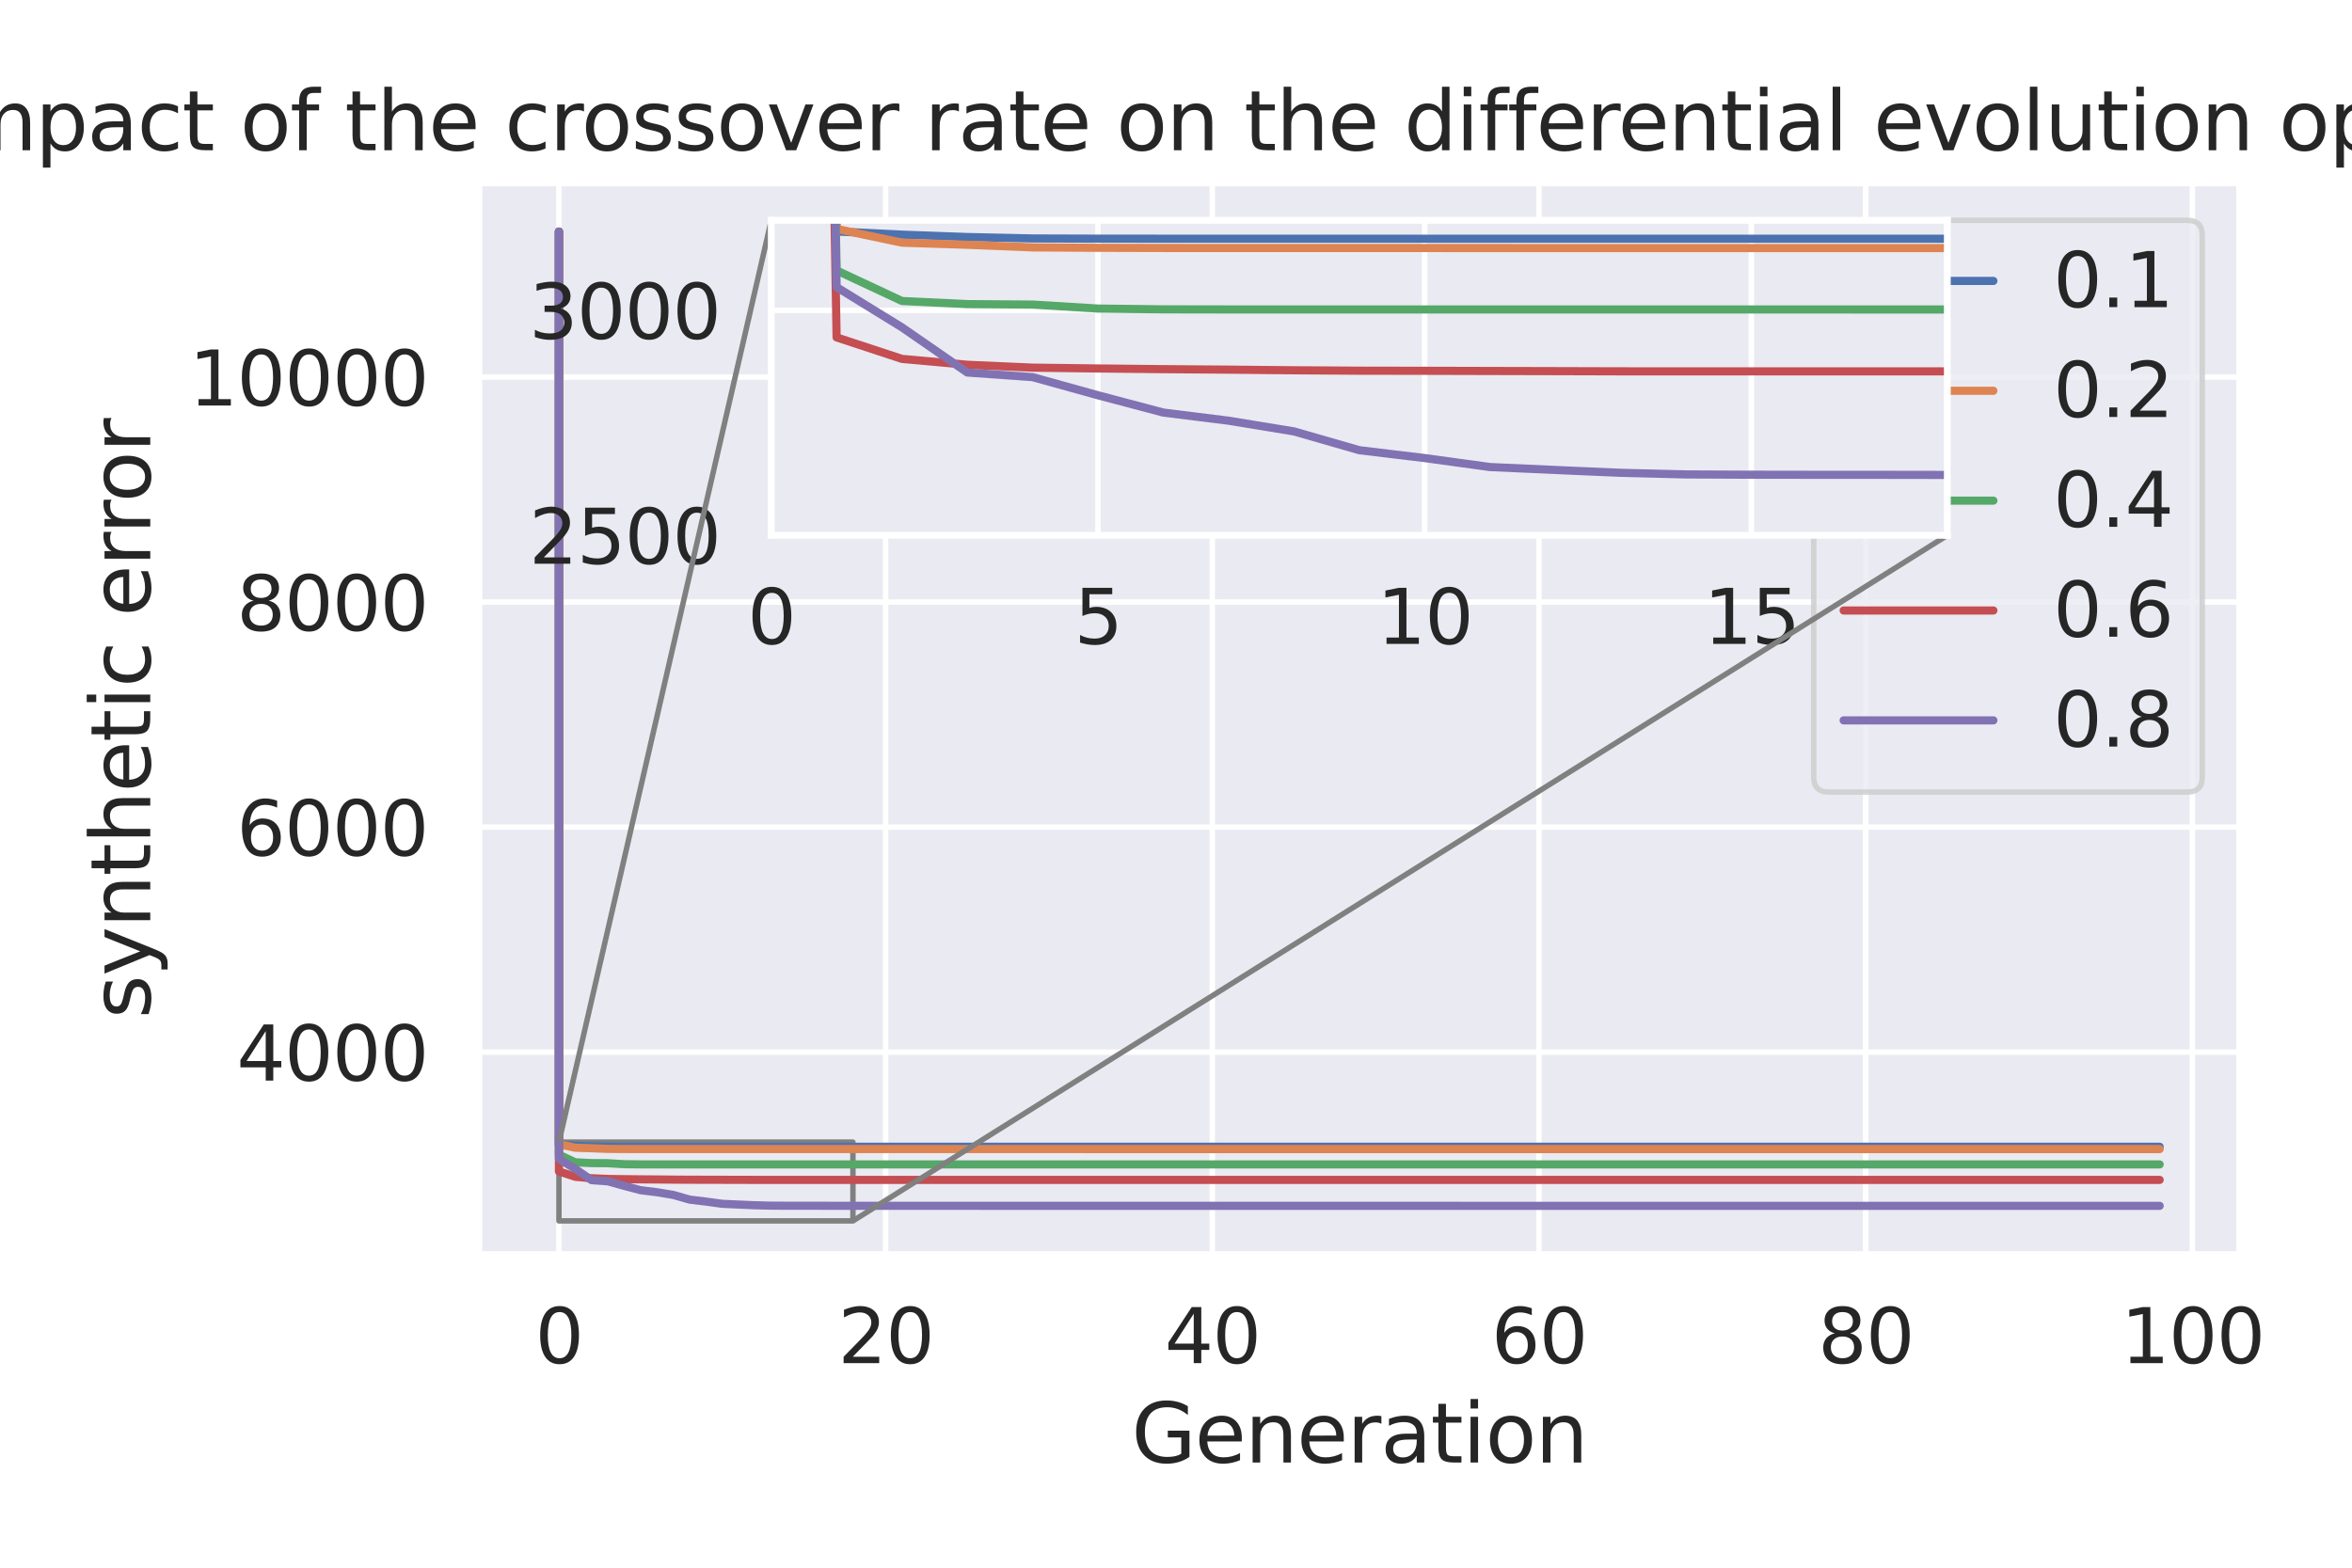 <?xml version="1.0" encoding="utf-8" standalone="no"?>
<!DOCTYPE svg PUBLIC "-//W3C//DTD SVG 1.1//EN"
  "http://www.w3.org/Graphics/SVG/1.1/DTD/svg11.dtd">
<svg xmlns:xlink="http://www.w3.org/1999/xlink" width="432pt" height="288pt" viewBox="0 0 432 288" xmlns="http://www.w3.org/2000/svg" version="1.1">
 <defs>
  <style type="text/css">*{stroke-linejoin: round; stroke-linecap: butt}</style>
 </defs>
 <g id="figure_1">
  <g id="patch_1">
   <path d="M 0 288 
L 432 288 
L 432 0 
L 0 0 
z
" style="fill: #ffffff"/>
  </g>
  <g id="axes_1">
   <g id="patch_2">
    <path d="M 87.959 230.475 
L 411.373 230.475 
L 411.373 33.598 
L 87.959 33.598 
z
" style="fill: #eaeaf2"/>
   </g>
   <g id="matplotlib.axis_1">
    <g id="xtick_1">
     <g id="line2d_1">
      <path d="M 102.66 230.475 
L 102.66 33.598 
" clip-path="url(#pb7a8230340)" style="fill: none; stroke: #ffffff; stroke-linecap: round"/>
     </g>
     <g id="text_1">
      <!-- 0 -->
      <g style="fill: #262626" transform="translate(98.286 250.423) scale(0.138 -0.138)">
       <defs>
        <path id="DejaVuSans-30" d="M 2034 4250 
Q 1547 4250 1301 3770 
Q 1056 3291 1056 2328 
Q 1056 1369 1301 889 
Q 1547 409 2034 409 
Q 2525 409 2770 889 
Q 3016 1369 3016 2328 
Q 3016 3291 2770 3770 
Q 2525 4250 2034 4250 
z
M 2034 4750 
Q 2819 4750 3233 4129 
Q 3647 3509 3647 2328 
Q 3647 1150 3233 529 
Q 2819 -91 2034 -91 
Q 1250 -91 836 529 
Q 422 1150 422 2328 
Q 422 3509 836 4129 
Q 1250 4750 2034 4750 
z
" transform="scale(0.016)"/>
       </defs>
       <use xlink:href="#DejaVuSans-30"/>
      </g>
     </g>
    </g>
    <g id="xtick_2">
     <g id="line2d_2">
      <path d="M 162.662 230.475 
L 162.662 33.598 
" clip-path="url(#pb7a8230340)" style="fill: none; stroke: #ffffff; stroke-linecap: round"/>
     </g>
     <g id="text_2">
      <!-- 20 -->
      <g style="fill: #262626" transform="translate(153.914 250.423) scale(0.138 -0.138)">
       <defs>
        <path id="DejaVuSans-32" d="M 1228 531 
L 3431 531 
L 3431 0 
L 469 0 
L 469 531 
Q 828 903 1448 1529 
Q 2069 2156 2228 2338 
Q 2531 2678 2651 2914 
Q 2772 3150 2772 3378 
Q 2772 3750 2511 3984 
Q 2250 4219 1831 4219 
Q 1534 4219 1204 4116 
Q 875 4013 500 3803 
L 500 4441 
Q 881 4594 1212 4672 
Q 1544 4750 1819 4750 
Q 2544 4750 2975 4387 
Q 3406 4025 3406 3419 
Q 3406 3131 3298 2873 
Q 3191 2616 2906 2266 
Q 2828 2175 2409 1742 
Q 1991 1309 1228 531 
z
" transform="scale(0.016)"/>
       </defs>
       <use xlink:href="#DejaVuSans-32"/>
       <use xlink:href="#DejaVuSans-30" x="63.623"/>
      </g>
     </g>
    </g>
    <g id="xtick_3">
     <g id="line2d_3">
      <path d="M 222.665 230.475 
L 222.665 33.598 
" clip-path="url(#pb7a8230340)" style="fill: none; stroke: #ffffff; stroke-linecap: round"/>
     </g>
     <g id="text_3">
      <!-- 40 -->
      <g style="fill: #262626" transform="translate(213.917 250.423) scale(0.138 -0.138)">
       <defs>
        <path id="DejaVuSans-34" d="M 2419 4116 
L 825 1625 
L 2419 1625 
L 2419 4116 
z
M 2253 4666 
L 3047 4666 
L 3047 1625 
L 3713 1625 
L 3713 1100 
L 3047 1100 
L 3047 0 
L 2419 0 
L 2419 1100 
L 313 1100 
L 313 1709 
L 2253 4666 
z
" transform="scale(0.016)"/>
       </defs>
       <use xlink:href="#DejaVuSans-34"/>
       <use xlink:href="#DejaVuSans-30" x="63.623"/>
      </g>
     </g>
    </g>
    <g id="xtick_4">
     <g id="line2d_4">
      <path d="M 282.667 230.475 
L 282.667 33.598 
" clip-path="url(#pb7a8230340)" style="fill: none; stroke: #ffffff; stroke-linecap: round"/>
     </g>
     <g id="text_4">
      <!-- 60 -->
      <g style="fill: #262626" transform="translate(273.919 250.423) scale(0.138 -0.138)">
       <defs>
        <path id="DejaVuSans-36" d="M 2113 2584 
Q 1688 2584 1439 2293 
Q 1191 2003 1191 1497 
Q 1191 994 1439 701 
Q 1688 409 2113 409 
Q 2538 409 2786 701 
Q 3034 994 3034 1497 
Q 3034 2003 2786 2293 
Q 2538 2584 2113 2584 
z
M 3366 4563 
L 3366 3988 
Q 3128 4100 2886 4159 
Q 2644 4219 2406 4219 
Q 1781 4219 1451 3797 
Q 1122 3375 1075 2522 
Q 1259 2794 1537 2939 
Q 1816 3084 2150 3084 
Q 2853 3084 3261 2657 
Q 3669 2231 3669 1497 
Q 3669 778 3244 343 
Q 2819 -91 2113 -91 
Q 1303 -91 875 529 
Q 447 1150 447 2328 
Q 447 3434 972 4092 
Q 1497 4750 2381 4750 
Q 2619 4750 2861 4703 
Q 3103 4656 3366 4563 
z
" transform="scale(0.016)"/>
       </defs>
       <use xlink:href="#DejaVuSans-36"/>
       <use xlink:href="#DejaVuSans-30" x="63.623"/>
      </g>
     </g>
    </g>
    <g id="xtick_5">
     <g id="line2d_5">
      <path d="M 342.67 230.475 
L 342.67 33.598 
" clip-path="url(#pb7a8230340)" style="fill: none; stroke: #ffffff; stroke-linecap: round"/>
     </g>
     <g id="text_5">
      <!-- 80 -->
      <g style="fill: #262626" transform="translate(333.922 250.423) scale(0.138 -0.138)">
       <defs>
        <path id="DejaVuSans-38" d="M 2034 2216 
Q 1584 2216 1326 1975 
Q 1069 1734 1069 1313 
Q 1069 891 1326 650 
Q 1584 409 2034 409 
Q 2484 409 2743 651 
Q 3003 894 3003 1313 
Q 3003 1734 2745 1975 
Q 2488 2216 2034 2216 
z
M 1403 2484 
Q 997 2584 770 2862 
Q 544 3141 544 3541 
Q 544 4100 942 4425 
Q 1341 4750 2034 4750 
Q 2731 4750 3128 4425 
Q 3525 4100 3525 3541 
Q 3525 3141 3298 2862 
Q 3072 2584 2669 2484 
Q 3125 2378 3379 2068 
Q 3634 1759 3634 1313 
Q 3634 634 3220 271 
Q 2806 -91 2034 -91 
Q 1263 -91 848 271 
Q 434 634 434 1313 
Q 434 1759 690 2068 
Q 947 2378 1403 2484 
z
M 1172 3481 
Q 1172 3119 1398 2916 
Q 1625 2713 2034 2713 
Q 2441 2713 2670 2916 
Q 2900 3119 2900 3481 
Q 2900 3844 2670 4047 
Q 2441 4250 2034 4250 
Q 1625 4250 1398 4047 
Q 1172 3844 1172 3481 
z
" transform="scale(0.016)"/>
       </defs>
       <use xlink:href="#DejaVuSans-38"/>
       <use xlink:href="#DejaVuSans-30" x="63.623"/>
      </g>
     </g>
    </g>
    <g id="xtick_6">
     <g id="line2d_6">
      <path d="M 402.672 230.475 
L 402.672 33.598 
" clip-path="url(#pb7a8230340)" style="fill: none; stroke: #ffffff; stroke-linecap: round"/>
     </g>
     <g id="text_6">
      <!-- 100 -->
      <g style="fill: #262626" transform="translate(389.55 250.423) scale(0.138 -0.138)">
       <defs>
        <path id="DejaVuSans-31" d="M 794 531 
L 1825 531 
L 1825 4091 
L 703 3866 
L 703 4441 
L 1819 4666 
L 2450 4666 
L 2450 531 
L 3481 531 
L 3481 0 
L 794 0 
L 794 531 
z
" transform="scale(0.016)"/>
       </defs>
       <use xlink:href="#DejaVuSans-31"/>
       <use xlink:href="#DejaVuSans-30" x="63.623"/>
       <use xlink:href="#DejaVuSans-30" x="127.246"/>
      </g>
     </g>
    </g>
    <g id="text_7">
     <!-- Generation -->
     <g style="fill: #262626" transform="translate(207.827 268.68) scale(0.15 -0.15)">
      <defs>
       <path id="DejaVuSans-47" d="M 3809 666 
L 3809 1919 
L 2778 1919 
L 2778 2438 
L 4434 2438 
L 4434 434 
Q 4069 175 3628 42 
Q 3188 -91 2688 -91 
Q 1594 -91 976 548 
Q 359 1188 359 2328 
Q 359 3472 976 4111 
Q 1594 4750 2688 4750 
Q 3144 4750 3555 4637 
Q 3966 4525 4313 4306 
L 4313 3634 
Q 3963 3931 3569 4081 
Q 3175 4231 2741 4231 
Q 1884 4231 1454 3753 
Q 1025 3275 1025 2328 
Q 1025 1384 1454 906 
Q 1884 428 2741 428 
Q 3075 428 3337 486 
Q 3600 544 3809 666 
z
" transform="scale(0.016)"/>
       <path id="DejaVuSans-65" d="M 3597 1894 
L 3597 1613 
L 953 1613 
Q 991 1019 1311 708 
Q 1631 397 2203 397 
Q 2534 397 2845 478 
Q 3156 559 3463 722 
L 3463 178 
Q 3153 47 2828 -22 
Q 2503 -91 2169 -91 
Q 1331 -91 842 396 
Q 353 884 353 1716 
Q 353 2575 817 3079 
Q 1281 3584 2069 3584 
Q 2775 3584 3186 3129 
Q 3597 2675 3597 1894 
z
M 3022 2063 
Q 3016 2534 2758 2815 
Q 2500 3097 2075 3097 
Q 1594 3097 1305 2825 
Q 1016 2553 972 2059 
L 3022 2063 
z
" transform="scale(0.016)"/>
       <path id="DejaVuSans-6e" d="M 3513 2113 
L 3513 0 
L 2938 0 
L 2938 2094 
Q 2938 2591 2744 2837 
Q 2550 3084 2163 3084 
Q 1697 3084 1428 2787 
Q 1159 2491 1159 1978 
L 1159 0 
L 581 0 
L 581 3500 
L 1159 3500 
L 1159 2956 
Q 1366 3272 1645 3428 
Q 1925 3584 2291 3584 
Q 2894 3584 3203 3211 
Q 3513 2838 3513 2113 
z
" transform="scale(0.016)"/>
       <path id="DejaVuSans-72" d="M 2631 2963 
Q 2534 3019 2420 3045 
Q 2306 3072 2169 3072 
Q 1681 3072 1420 2755 
Q 1159 2438 1159 1844 
L 1159 0 
L 581 0 
L 581 3500 
L 1159 3500 
L 1159 2956 
Q 1341 3275 1631 3429 
Q 1922 3584 2338 3584 
Q 2397 3584 2469 3576 
Q 2541 3569 2628 3553 
L 2631 2963 
z
" transform="scale(0.016)"/>
       <path id="DejaVuSans-61" d="M 2194 1759 
Q 1497 1759 1228 1600 
Q 959 1441 959 1056 
Q 959 750 1161 570 
Q 1363 391 1709 391 
Q 2188 391 2477 730 
Q 2766 1069 2766 1631 
L 2766 1759 
L 2194 1759 
z
M 3341 1997 
L 3341 0 
L 2766 0 
L 2766 531 
Q 2569 213 2275 61 
Q 1981 -91 1556 -91 
Q 1019 -91 701 211 
Q 384 513 384 1019 
Q 384 1609 779 1909 
Q 1175 2209 1959 2209 
L 2766 2209 
L 2766 2266 
Q 2766 2663 2505 2880 
Q 2244 3097 1772 3097 
Q 1472 3097 1187 3025 
Q 903 2953 641 2809 
L 641 3341 
Q 956 3463 1253 3523 
Q 1550 3584 1831 3584 
Q 2591 3584 2966 3190 
Q 3341 2797 3341 1997 
z
" transform="scale(0.016)"/>
       <path id="DejaVuSans-74" d="M 1172 4494 
L 1172 3500 
L 2356 3500 
L 2356 3053 
L 1172 3053 
L 1172 1153 
Q 1172 725 1289 603 
Q 1406 481 1766 481 
L 2356 481 
L 2356 0 
L 1766 0 
Q 1100 0 847 248 
Q 594 497 594 1153 
L 594 3053 
L 172 3053 
L 172 3500 
L 594 3500 
L 594 4494 
L 1172 4494 
z
" transform="scale(0.016)"/>
       <path id="DejaVuSans-69" d="M 603 3500 
L 1178 3500 
L 1178 0 
L 603 0 
L 603 3500 
z
M 603 4863 
L 1178 4863 
L 1178 4134 
L 603 4134 
L 603 4863 
z
" transform="scale(0.016)"/>
       <path id="DejaVuSans-6f" d="M 1959 3097 
Q 1497 3097 1228 2736 
Q 959 2375 959 1747 
Q 959 1119 1226 758 
Q 1494 397 1959 397 
Q 2419 397 2687 759 
Q 2956 1122 2956 1747 
Q 2956 2369 2687 2733 
Q 2419 3097 1959 3097 
z
M 1959 3584 
Q 2709 3584 3137 3096 
Q 3566 2609 3566 1747 
Q 3566 888 3137 398 
Q 2709 -91 1959 -91 
Q 1206 -91 779 398 
Q 353 888 353 1747 
Q 353 2609 779 3096 
Q 1206 3584 1959 3584 
z
" transform="scale(0.016)"/>
      </defs>
      <use xlink:href="#DejaVuSans-47"/>
      <use xlink:href="#DejaVuSans-65" x="77.49"/>
      <use xlink:href="#DejaVuSans-6e" x="139.014"/>
      <use xlink:href="#DejaVuSans-65" x="202.393"/>
      <use xlink:href="#DejaVuSans-72" x="263.916"/>
      <use xlink:href="#DejaVuSans-61" x="305.029"/>
      <use xlink:href="#DejaVuSans-74" x="366.309"/>
      <use xlink:href="#DejaVuSans-69" x="405.518"/>
      <use xlink:href="#DejaVuSans-6f" x="433.301"/>
      <use xlink:href="#DejaVuSans-6e" x="494.482"/>
     </g>
    </g>
   </g>
   <g id="matplotlib.axis_2">
    <g id="ytick_1">
     <g id="line2d_7">
      <path d="M 87.959 193.286 
L 411.373 193.286 
" clip-path="url(#pb7a8230340)" style="fill: none; stroke: #ffffff; stroke-linecap: round"/>
     </g>
     <g id="text_8">
      <!-- 4000 -->
      <g style="fill: #262626" transform="translate(43.466 198.51) scale(0.138 -0.138)">
       <use xlink:href="#DejaVuSans-34"/>
       <use xlink:href="#DejaVuSans-30" x="63.623"/>
       <use xlink:href="#DejaVuSans-30" x="127.246"/>
       <use xlink:href="#DejaVuSans-30" x="190.869"/>
      </g>
     </g>
    </g>
    <g id="ytick_2">
     <g id="line2d_8">
      <path d="M 87.959 151.949 
L 411.373 151.949 
" clip-path="url(#pb7a8230340)" style="fill: none; stroke: #ffffff; stroke-linecap: round"/>
     </g>
     <g id="text_9">
      <!-- 6000 -->
      <g style="fill: #262626" transform="translate(43.466 157.173) scale(0.138 -0.138)">
       <use xlink:href="#DejaVuSans-36"/>
       <use xlink:href="#DejaVuSans-30" x="63.623"/>
       <use xlink:href="#DejaVuSans-30" x="127.246"/>
       <use xlink:href="#DejaVuSans-30" x="190.869"/>
      </g>
     </g>
    </g>
    <g id="ytick_3">
     <g id="line2d_9">
      <path d="M 87.959 110.611 
L 411.373 110.611 
" clip-path="url(#pb7a8230340)" style="fill: none; stroke: #ffffff; stroke-linecap: round"/>
     </g>
     <g id="text_10">
      <!-- 8000 -->
      <g style="fill: #262626" transform="translate(43.466 115.835) scale(0.138 -0.138)">
       <use xlink:href="#DejaVuSans-38"/>
       <use xlink:href="#DejaVuSans-30" x="63.623"/>
       <use xlink:href="#DejaVuSans-30" x="127.246"/>
       <use xlink:href="#DejaVuSans-30" x="190.869"/>
      </g>
     </g>
    </g>
    <g id="ytick_4">
     <g id="line2d_10">
      <path d="M 87.959 69.274 
L 411.373 69.274 
" clip-path="url(#pb7a8230340)" style="fill: none; stroke: #ffffff; stroke-linecap: round"/>
     </g>
     <g id="text_11">
      <!-- 10000 -->
      <g style="fill: #262626" transform="translate(34.717 74.498) scale(0.138 -0.138)">
       <use xlink:href="#DejaVuSans-31"/>
       <use xlink:href="#DejaVuSans-30" x="63.623"/>
       <use xlink:href="#DejaVuSans-30" x="127.246"/>
       <use xlink:href="#DejaVuSans-30" x="190.869"/>
       <use xlink:href="#DejaVuSans-30" x="254.492"/>
      </g>
     </g>
    </g>
    <g id="text_12">
     <!-- synthetic error -->
     <g style="fill: #262626" transform="translate(27.598 187.129) rotate(-90) scale(0.15 -0.15)">
      <defs>
       <path id="DejaVuSans-73" d="M 2834 3397 
L 2834 2853 
Q 2591 2978 2328 3040 
Q 2066 3103 1784 3103 
Q 1356 3103 1142 2972 
Q 928 2841 928 2578 
Q 928 2378 1081 2264 
Q 1234 2150 1697 2047 
L 1894 2003 
Q 2506 1872 2764 1633 
Q 3022 1394 3022 966 
Q 3022 478 2636 193 
Q 2250 -91 1575 -91 
Q 1294 -91 989 -36 
Q 684 19 347 128 
L 347 722 
Q 666 556 975 473 
Q 1284 391 1588 391 
Q 1994 391 2212 530 
Q 2431 669 2431 922 
Q 2431 1156 2273 1281 
Q 2116 1406 1581 1522 
L 1381 1569 
Q 847 1681 609 1914 
Q 372 2147 372 2553 
Q 372 3047 722 3315 
Q 1072 3584 1716 3584 
Q 2034 3584 2315 3537 
Q 2597 3491 2834 3397 
z
" transform="scale(0.016)"/>
       <path id="DejaVuSans-79" d="M 2059 -325 
Q 1816 -950 1584 -1140 
Q 1353 -1331 966 -1331 
L 506 -1331 
L 506 -850 
L 844 -850 
Q 1081 -850 1212 -737 
Q 1344 -625 1503 -206 
L 1606 56 
L 191 3500 
L 800 3500 
L 1894 763 
L 2988 3500 
L 3597 3500 
L 2059 -325 
z
" transform="scale(0.016)"/>
       <path id="DejaVuSans-68" d="M 3513 2113 
L 3513 0 
L 2938 0 
L 2938 2094 
Q 2938 2591 2744 2837 
Q 2550 3084 2163 3084 
Q 1697 3084 1428 2787 
Q 1159 2491 1159 1978 
L 1159 0 
L 581 0 
L 581 4863 
L 1159 4863 
L 1159 2956 
Q 1366 3272 1645 3428 
Q 1925 3584 2291 3584 
Q 2894 3584 3203 3211 
Q 3513 2838 3513 2113 
z
" transform="scale(0.016)"/>
       <path id="DejaVuSans-63" d="M 3122 3366 
L 3122 2828 
Q 2878 2963 2633 3030 
Q 2388 3097 2138 3097 
Q 1578 3097 1268 2742 
Q 959 2388 959 1747 
Q 959 1106 1268 751 
Q 1578 397 2138 397 
Q 2388 397 2633 464 
Q 2878 531 3122 666 
L 3122 134 
Q 2881 22 2623 -34 
Q 2366 -91 2075 -91 
Q 1284 -91 818 406 
Q 353 903 353 1747 
Q 353 2603 823 3093 
Q 1294 3584 2113 3584 
Q 2378 3584 2631 3529 
Q 2884 3475 3122 3366 
z
" transform="scale(0.016)"/>
       <path id="DejaVuSans-20" transform="scale(0.016)"/>
      </defs>
      <use xlink:href="#DejaVuSans-73"/>
      <use xlink:href="#DejaVuSans-79" x="52.1"/>
      <use xlink:href="#DejaVuSans-6e" x="111.279"/>
      <use xlink:href="#DejaVuSans-74" x="174.658"/>
      <use xlink:href="#DejaVuSans-68" x="213.867"/>
      <use xlink:href="#DejaVuSans-65" x="277.246"/>
      <use xlink:href="#DejaVuSans-74" x="338.77"/>
      <use xlink:href="#DejaVuSans-69" x="377.979"/>
      <use xlink:href="#DejaVuSans-63" x="405.762"/>
      <use xlink:href="#DejaVuSans-20" x="460.742"/>
      <use xlink:href="#DejaVuSans-65" x="492.529"/>
      <use xlink:href="#DejaVuSans-72" x="554.053"/>
      <use xlink:href="#DejaVuSans-72" x="593.416"/>
      <use xlink:href="#DejaVuSans-6f" x="632.279"/>
      <use xlink:href="#DejaVuSans-72" x="693.461"/>
     </g>
    </g>
   </g>
   <g id="patch_3">
    <path d="M 102.66 224.29 
L 156.662 224.29 
L 156.662 209.822 
L 102.66 209.822 
L 102.66 224.29 
z
" clip-path="url(#pb7a8230340)" style="fill: none; stroke: #808080; stroke-linejoin: miter"/>
   </g>
   <g id="line2d_11">
    <path d="M 102.66 42.547 
L 102.66 210.335 
L 105.66 210.48 
L 108.66 210.589 
L 111.66 210.655 
L 114.66 210.665 
L 117.661 210.667 
L 120.661 210.667 
L 123.661 210.667 
L 126.661 210.667 
L 129.661 210.667 
L 132.661 210.667 
L 135.661 210.667 
L 138.661 210.667 
L 141.662 210.667 
L 144.662 210.667 
L 147.662 210.667 
L 150.662 210.667 
L 153.662 210.667 
L 156.662 210.667 
L 159.662 210.667 
L 162.662 210.667 
L 165.663 210.668 
L 168.663 210.668 
L 171.663 210.668 
L 174.663 210.668 
L 177.663 210.668 
L 180.663 210.668 
L 183.663 210.668 
L 186.663 210.668 
L 189.664 210.668 
L 192.664 210.668 
L 195.664 210.668 
L 198.664 210.668 
L 201.664 210.668 
L 204.664 210.668 
L 207.664 210.668 
L 210.664 210.668 
L 213.665 210.668 
L 216.665 210.668 
L 219.665 210.668 
L 222.665 210.668 
L 225.665 210.668 
L 228.665 210.668 
L 231.665 210.668 
L 234.665 210.668 
L 237.666 210.668 
L 240.666 210.668 
L 243.666 210.668 
L 246.666 210.668 
L 249.666 210.668 
L 252.666 210.668 
L 255.666 210.668 
L 258.666 210.668 
L 261.667 210.668 
L 264.667 210.668 
L 267.667 210.668 
L 270.667 210.668 
L 273.667 210.668 
L 276.667 210.668 
L 279.667 210.668 
L 282.667 210.668 
L 285.668 210.668 
L 288.668 210.668 
L 291.668 210.668 
L 294.668 210.668 
L 297.668 210.668 
L 300.668 210.668 
L 303.668 210.668 
L 306.668 210.668 
L 309.669 210.668 
L 312.669 210.668 
L 315.669 210.668 
L 318.669 210.668 
L 321.669 210.668 
L 324.669 210.668 
L 327.669 210.668 
L 330.669 210.668 
L 333.67 210.668 
L 336.67 210.668 
L 339.67 210.668 
L 342.67 210.668 
L 345.67 210.668 
L 348.67 210.668 
L 351.67 210.668 
L 354.67 210.668 
L 357.671 210.668 
L 360.671 210.668 
L 363.671 210.668 
L 366.671 210.668 
L 369.671 210.668 
L 372.671 210.668 
L 375.671 210.668 
L 378.671 210.668 
L 381.672 210.668 
L 384.672 210.668 
L 387.672 210.668 
L 390.672 210.668 
L 393.672 210.668 
L 396.672 210.668 
" clip-path="url(#pb7a8230340)" style="fill: none; stroke: #4c72b0; stroke-width: 1.5; stroke-linecap: round"/>
   </g>
   <g id="line2d_12">
    <path d="M 102.66 42.547 
L 102.66 210.216 
L 105.66 210.848 
L 108.66 210.945 
L 111.66 211.066 
L 114.66 211.084 
L 117.661 211.092 
L 120.661 211.094 
L 123.661 211.094 
L 126.661 211.095 
L 129.661 211.095 
L 132.661 211.095 
L 135.661 211.096 
L 138.661 211.097 
L 141.662 211.097 
L 144.662 211.097 
L 147.662 211.097 
L 150.662 211.097 
L 153.662 211.097 
L 156.662 211.097 
L 159.662 211.097 
L 162.662 211.097 
L 165.663 211.097 
L 168.663 211.097 
L 171.663 211.097 
L 174.663 211.097 
L 177.663 211.097 
L 180.663 211.097 
L 183.663 211.097 
L 186.663 211.097 
L 189.664 211.097 
L 192.664 211.097 
L 195.664 211.097 
L 198.664 211.097 
L 201.664 211.098 
L 204.664 211.098 
L 207.664 211.098 
L 210.664 211.098 
L 213.665 211.098 
L 216.665 211.098 
L 219.665 211.098 
L 222.665 211.098 
L 225.665 211.098 
L 228.665 211.098 
L 231.665 211.098 
L 234.665 211.098 
L 237.666 211.098 
L 240.666 211.098 
L 243.666 211.098 
L 246.666 211.098 
L 249.666 211.098 
L 252.666 211.098 
L 255.666 211.098 
L 258.666 211.098 
L 261.667 211.098 
L 264.667 211.098 
L 267.667 211.098 
L 270.667 211.098 
L 273.667 211.098 
L 276.667 211.098 
L 279.667 211.098 
L 282.667 211.098 
L 285.668 211.098 
L 288.668 211.098 
L 291.668 211.098 
L 294.668 211.098 
L 297.668 211.098 
L 300.668 211.098 
L 303.668 211.098 
L 306.668 211.098 
L 309.669 211.098 
L 312.669 211.098 
L 315.669 211.098 
L 318.669 211.098 
L 321.669 211.098 
L 324.669 211.098 
L 327.669 211.098 
L 330.669 211.098 
L 333.67 211.098 
L 336.67 211.098 
L 339.67 211.098 
L 342.67 211.098 
L 345.67 211.098 
L 348.67 211.098 
L 351.67 211.098 
L 354.67 211.098 
L 357.671 211.098 
L 360.671 211.098 
L 363.671 211.098 
L 366.671 211.098 
L 369.671 211.098 
L 372.671 211.098 
L 375.671 211.098 
L 378.671 211.098 
L 381.672 211.098 
L 384.672 211.098 
L 387.672 211.098 
L 390.672 211.098 
L 393.672 211.098 
L 396.672 211.098 
" clip-path="url(#pb7a8230340)" style="fill: none; stroke: #dd8452; stroke-width: 1.5; stroke-linecap: round"/>
   </g>
   <g id="line2d_13">
    <path d="M 102.66 42.547 
L 102.66 212.124 
L 105.66 213.527 
L 108.66 213.671 
L 111.66 213.692 
L 114.66 213.875 
L 117.661 213.91 
L 120.661 213.915 
L 123.661 213.915 
L 126.661 213.916 
L 129.661 213.916 
L 132.661 213.916 
L 135.661 213.916 
L 138.661 213.916 
L 141.662 213.916 
L 144.662 213.916 
L 147.662 213.917 
L 150.662 213.918 
L 153.662 213.918 
L 156.662 213.918 
L 159.662 213.918 
L 162.662 213.918 
L 165.663 213.918 
L 168.663 213.918 
L 171.663 213.918 
L 174.663 213.918 
L 177.663 213.918 
L 180.663 213.918 
L 183.663 213.918 
L 186.663 213.918 
L 189.664 213.918 
L 192.664 213.918 
L 195.664 213.918 
L 198.664 213.918 
L 201.664 213.918 
L 204.664 213.918 
L 207.664 213.918 
L 210.664 213.918 
L 213.665 213.918 
L 216.665 213.918 
L 219.665 213.918 
L 222.665 213.918 
L 225.665 213.918 
L 228.665 213.918 
L 231.665 213.918 
L 234.665 213.918 
L 237.666 213.918 
L 240.666 213.918 
L 243.666 213.918 
L 246.666 213.918 
L 249.666 213.918 
L 252.666 213.918 
L 255.666 213.918 
L 258.666 213.918 
L 261.667 213.918 
L 264.667 213.918 
L 267.667 213.918 
L 270.667 213.918 
L 273.667 213.918 
L 276.667 213.918 
L 279.667 213.918 
L 282.667 213.918 
L 285.668 213.918 
L 288.668 213.918 
L 291.668 213.918 
L 294.668 213.918 
L 297.668 213.918 
L 300.668 213.919 
L 303.668 213.919 
L 306.668 213.919 
L 309.669 213.919 
L 312.669 213.919 
L 315.669 213.919 
L 318.669 213.919 
L 321.669 213.919 
L 324.669 213.919 
L 327.669 213.919 
L 330.669 213.919 
L 333.67 213.919 
L 336.67 213.919 
L 339.67 213.919 
L 342.67 213.919 
L 345.67 213.919 
L 348.67 213.919 
L 351.67 213.919 
L 354.67 213.919 
L 357.671 213.919 
L 360.671 213.919 
L 363.671 213.919 
L 366.671 213.919 
L 369.671 213.919 
L 372.671 213.919 
L 375.671 213.919 
L 378.671 213.919 
L 381.672 213.919 
L 384.672 213.919 
L 387.672 213.919 
L 390.672 213.919 
L 393.672 213.919 
L 396.672 213.919 
" clip-path="url(#pb7a8230340)" style="fill: none; stroke: #55a868; stroke-width: 1.5; stroke-linecap: round"/>
   </g>
   <g id="line2d_14">
    <path d="M 102.66 42.547 
L 102.66 215.199 
L 105.66 216.186 
L 108.66 216.457 
L 111.66 216.588 
L 114.66 216.627 
L 117.661 216.658 
L 120.661 216.68 
L 123.661 216.709 
L 126.661 216.729 
L 129.661 216.734 
L 132.661 216.742 
L 135.661 216.749 
L 138.661 216.757 
L 141.662 216.759 
L 144.662 216.759 
L 147.662 216.759 
L 150.662 216.759 
L 153.662 216.759 
L 156.662 216.759 
L 159.662 216.759 
L 162.662 216.759 
L 165.663 216.759 
L 168.663 216.759 
L 171.663 216.759 
L 174.663 216.759 
L 177.663 216.759 
L 180.663 216.759 
L 183.663 216.759 
L 186.663 216.759 
L 189.664 216.759 
L 192.664 216.759 
L 195.664 216.759 
L 198.664 216.759 
L 201.664 216.759 
L 204.664 216.759 
L 207.664 216.759 
L 210.664 216.759 
L 213.665 216.759 
L 216.665 216.759 
L 219.665 216.759 
L 222.665 216.759 
L 225.665 216.759 
L 228.665 216.759 
L 231.665 216.759 
L 234.665 216.759 
L 237.666 216.759 
L 240.666 216.759 
L 243.666 216.759 
L 246.666 216.759 
L 249.666 216.759 
L 252.666 216.759 
L 255.666 216.759 
L 258.666 216.759 
L 261.667 216.759 
L 264.667 216.759 
L 267.667 216.759 
L 270.667 216.759 
L 273.667 216.759 
L 276.667 216.759 
L 279.667 216.759 
L 282.667 216.759 
L 285.668 216.759 
L 288.668 216.759 
L 291.668 216.759 
L 294.668 216.759 
L 297.668 216.759 
L 300.668 216.759 
L 303.668 216.759 
L 306.668 216.759 
L 309.669 216.759 
L 312.669 216.759 
L 315.669 216.759 
L 318.669 216.759 
L 321.669 216.759 
L 324.669 216.759 
L 327.669 216.759 
L 330.669 216.759 
L 333.67 216.759 
L 336.67 216.759 
L 339.67 216.759 
L 342.67 216.759 
L 345.67 216.759 
L 348.67 216.759 
L 351.67 216.759 
L 354.67 216.759 
L 357.671 216.759 
L 360.671 216.759 
L 363.671 216.759 
L 366.671 216.759 
L 369.671 216.759 
L 372.671 216.759 
L 375.671 216.759 
L 378.671 216.759 
L 381.672 216.759 
L 384.672 216.759 
L 387.672 216.759 
L 390.672 216.759 
L 393.672 216.759 
L 396.672 216.759 
" clip-path="url(#pb7a8230340)" style="fill: none; stroke: #c44e52; stroke-width: 1.5; stroke-linecap: round"/>
   </g>
   <g id="line2d_15">
    <path d="M 102.66 42.547 
L 102.66 212.891 
L 105.66 214.738 
L 108.66 216.812 
L 111.66 217.024 
L 114.66 217.857 
L 117.661 218.651 
L 120.661 219.025 
L 123.661 219.517 
L 126.661 220.38 
L 129.661 220.741 
L 132.661 221.153 
L 135.661 221.288 
L 138.661 221.419 
L 141.662 221.492 
L 144.662 221.506 
L 147.662 221.51 
L 150.662 221.511 
L 153.662 221.516 
L 156.662 221.519 
L 159.662 221.521 
L 162.662 221.521 
L 165.663 221.522 
L 168.663 221.522 
L 171.663 221.522 
L 174.663 221.522 
L 177.663 221.522 
L 180.663 221.523 
L 183.663 221.523 
L 186.663 221.523 
L 189.664 221.524 
L 192.664 221.524 
L 195.664 221.524 
L 198.664 221.524 
L 201.664 221.524 
L 204.664 221.524 
L 207.664 221.524 
L 210.664 221.524 
L 213.665 221.524 
L 216.665 221.524 
L 219.665 221.524 
L 222.665 221.524 
L 225.665 221.524 
L 228.665 221.524 
L 231.665 221.524 
L 234.665 221.524 
L 237.666 221.524 
L 240.666 221.525 
L 243.666 221.525 
L 246.666 221.525 
L 249.666 221.525 
L 252.666 221.525 
L 255.666 221.525 
L 258.666 221.525 
L 261.667 221.525 
L 264.667 221.525 
L 267.667 221.525 
L 270.667 221.526 
L 273.667 221.526 
L 276.667 221.526 
L 279.667 221.526 
L 282.667 221.526 
L 285.668 221.526 
L 288.668 221.526 
L 291.668 221.526 
L 294.668 221.526 
L 297.668 221.526 
L 300.668 221.526 
L 303.668 221.526 
L 306.668 221.526 
L 309.669 221.526 
L 312.669 221.526 
L 315.669 221.526 
L 318.669 221.526 
L 321.669 221.526 
L 324.669 221.526 
L 327.669 221.526 
L 330.669 221.526 
L 333.67 221.526 
L 336.67 221.526 
L 339.67 221.526 
L 342.67 221.526 
L 345.67 221.526 
L 348.67 221.526 
L 351.67 221.526 
L 354.67 221.526 
L 357.671 221.526 
L 360.671 221.526 
L 363.671 221.526 
L 366.671 221.526 
L 369.671 221.526 
L 372.671 221.526 
L 375.671 221.526 
L 378.671 221.526 
L 381.672 221.526 
L 384.672 221.526 
L 387.672 221.526 
L 390.672 221.526 
L 393.672 221.526 
L 396.672 221.526 
" clip-path="url(#pb7a8230340)" style="fill: none; stroke: #8172b3; stroke-width: 1.5; stroke-linecap: round"/>
   </g>
   <g id="patch_4">
    <path d="M 87.959 230.475 
L 87.959 33.598 
" style="fill: none; stroke: #ffffff; stroke-width: 1.25; stroke-linejoin: miter; stroke-linecap: square"/>
   </g>
   <g id="patch_5">
    <path d="M 411.373 230.475 
L 411.373 33.598 
" style="fill: none; stroke: #ffffff; stroke-width: 1.25; stroke-linejoin: miter; stroke-linecap: square"/>
   </g>
   <g id="patch_6">
    <path d="M 87.959 230.475 
L 411.373 230.475 
" style="fill: none; stroke: #ffffff; stroke-width: 1.25; stroke-linejoin: miter; stroke-linecap: square"/>
   </g>
   <g id="patch_7">
    <path d="M 87.959 33.598 
L 411.373 33.598 
" style="fill: none; stroke: #ffffff; stroke-width: 1.25; stroke-linejoin: miter; stroke-linecap: square"/>
   </g>
   <g id="text_13">
    <!-- Impact of the crossover rate on the differential evolution optimization -->
    <g style="fill: #262626" transform="translate(-12.549 27.598) scale(0.15 -0.15)">
     <defs>
      <path id="DejaVuSans-49" d="M 628 4666 
L 1259 4666 
L 1259 0 
L 628 0 
L 628 4666 
z
" transform="scale(0.016)"/>
      <path id="DejaVuSans-6d" d="M 3328 2828 
Q 3544 3216 3844 3400 
Q 4144 3584 4550 3584 
Q 5097 3584 5394 3201 
Q 5691 2819 5691 2113 
L 5691 0 
L 5113 0 
L 5113 2094 
Q 5113 2597 4934 2840 
Q 4756 3084 4391 3084 
Q 3944 3084 3684 2787 
Q 3425 2491 3425 1978 
L 3425 0 
L 2847 0 
L 2847 2094 
Q 2847 2600 2669 2842 
Q 2491 3084 2119 3084 
Q 1678 3084 1418 2786 
Q 1159 2488 1159 1978 
L 1159 0 
L 581 0 
L 581 3500 
L 1159 3500 
L 1159 2956 
Q 1356 3278 1631 3431 
Q 1906 3584 2284 3584 
Q 2666 3584 2933 3390 
Q 3200 3197 3328 2828 
z
" transform="scale(0.016)"/>
      <path id="DejaVuSans-70" d="M 1159 525 
L 1159 -1331 
L 581 -1331 
L 581 3500 
L 1159 3500 
L 1159 2969 
Q 1341 3281 1617 3432 
Q 1894 3584 2278 3584 
Q 2916 3584 3314 3078 
Q 3713 2572 3713 1747 
Q 3713 922 3314 415 
Q 2916 -91 2278 -91 
Q 1894 -91 1617 61 
Q 1341 213 1159 525 
z
M 3116 1747 
Q 3116 2381 2855 2742 
Q 2594 3103 2138 3103 
Q 1681 3103 1420 2742 
Q 1159 2381 1159 1747 
Q 1159 1113 1420 752 
Q 1681 391 2138 391 
Q 2594 391 2855 752 
Q 3116 1113 3116 1747 
z
" transform="scale(0.016)"/>
      <path id="DejaVuSans-66" d="M 2375 4863 
L 2375 4384 
L 1825 4384 
Q 1516 4384 1395 4259 
Q 1275 4134 1275 3809 
L 1275 3500 
L 2222 3500 
L 2222 3053 
L 1275 3053 
L 1275 0 
L 697 0 
L 697 3053 
L 147 3053 
L 147 3500 
L 697 3500 
L 697 3744 
Q 697 4328 969 4595 
Q 1241 4863 1831 4863 
L 2375 4863 
z
" transform="scale(0.016)"/>
      <path id="DejaVuSans-76" d="M 191 3500 
L 800 3500 
L 1894 563 
L 2988 3500 
L 3597 3500 
L 2284 0 
L 1503 0 
L 191 3500 
z
" transform="scale(0.016)"/>
      <path id="DejaVuSans-64" d="M 2906 2969 
L 2906 4863 
L 3481 4863 
L 3481 0 
L 2906 0 
L 2906 525 
Q 2725 213 2448 61 
Q 2172 -91 1784 -91 
Q 1150 -91 751 415 
Q 353 922 353 1747 
Q 353 2572 751 3078 
Q 1150 3584 1784 3584 
Q 2172 3584 2448 3432 
Q 2725 3281 2906 2969 
z
M 947 1747 
Q 947 1113 1208 752 
Q 1469 391 1925 391 
Q 2381 391 2643 752 
Q 2906 1113 2906 1747 
Q 2906 2381 2643 2742 
Q 2381 3103 1925 3103 
Q 1469 3103 1208 2742 
Q 947 2381 947 1747 
z
" transform="scale(0.016)"/>
      <path id="DejaVuSans-6c" d="M 603 4863 
L 1178 4863 
L 1178 0 
L 603 0 
L 603 4863 
z
" transform="scale(0.016)"/>
      <path id="DejaVuSans-75" d="M 544 1381 
L 544 3500 
L 1119 3500 
L 1119 1403 
Q 1119 906 1312 657 
Q 1506 409 1894 409 
Q 2359 409 2629 706 
Q 2900 1003 2900 1516 
L 2900 3500 
L 3475 3500 
L 3475 0 
L 2900 0 
L 2900 538 
Q 2691 219 2414 64 
Q 2138 -91 1772 -91 
Q 1169 -91 856 284 
Q 544 659 544 1381 
z
M 1991 3584 
L 1991 3584 
z
" transform="scale(0.016)"/>
      <path id="DejaVuSans-7a" d="M 353 3500 
L 3084 3500 
L 3084 2975 
L 922 459 
L 3084 459 
L 3084 0 
L 275 0 
L 275 525 
L 2438 3041 
L 353 3041 
L 353 3500 
z
" transform="scale(0.016)"/>
     </defs>
     <use xlink:href="#DejaVuSans-49"/>
     <use xlink:href="#DejaVuSans-6d" x="29.492"/>
     <use xlink:href="#DejaVuSans-70" x="126.904"/>
     <use xlink:href="#DejaVuSans-61" x="190.381"/>
     <use xlink:href="#DejaVuSans-63" x="251.66"/>
     <use xlink:href="#DejaVuSans-74" x="306.641"/>
     <use xlink:href="#DejaVuSans-20" x="345.85"/>
     <use xlink:href="#DejaVuSans-6f" x="377.637"/>
     <use xlink:href="#DejaVuSans-66" x="438.818"/>
     <use xlink:href="#DejaVuSans-20" x="474.023"/>
     <use xlink:href="#DejaVuSans-74" x="505.811"/>
     <use xlink:href="#DejaVuSans-68" x="545.02"/>
     <use xlink:href="#DejaVuSans-65" x="608.398"/>
     <use xlink:href="#DejaVuSans-20" x="669.922"/>
     <use xlink:href="#DejaVuSans-63" x="701.709"/>
     <use xlink:href="#DejaVuSans-72" x="756.689"/>
     <use xlink:href="#DejaVuSans-6f" x="795.553"/>
     <use xlink:href="#DejaVuSans-73" x="856.734"/>
     <use xlink:href="#DejaVuSans-73" x="908.834"/>
     <use xlink:href="#DejaVuSans-6f" x="960.934"/>
     <use xlink:href="#DejaVuSans-76" x="1022.115"/>
     <use xlink:href="#DejaVuSans-65" x="1081.295"/>
     <use xlink:href="#DejaVuSans-72" x="1142.818"/>
     <use xlink:href="#DejaVuSans-20" x="1183.932"/>
     <use xlink:href="#DejaVuSans-72" x="1215.719"/>
     <use xlink:href="#DejaVuSans-61" x="1256.832"/>
     <use xlink:href="#DejaVuSans-74" x="1318.111"/>
     <use xlink:href="#DejaVuSans-65" x="1357.32"/>
     <use xlink:href="#DejaVuSans-20" x="1418.844"/>
     <use xlink:href="#DejaVuSans-6f" x="1450.631"/>
     <use xlink:href="#DejaVuSans-6e" x="1511.812"/>
     <use xlink:href="#DejaVuSans-20" x="1575.191"/>
     <use xlink:href="#DejaVuSans-74" x="1606.979"/>
     <use xlink:href="#DejaVuSans-68" x="1646.188"/>
     <use xlink:href="#DejaVuSans-65" x="1709.566"/>
     <use xlink:href="#DejaVuSans-20" x="1771.09"/>
     <use xlink:href="#DejaVuSans-64" x="1802.877"/>
     <use xlink:href="#DejaVuSans-69" x="1866.354"/>
     <use xlink:href="#DejaVuSans-66" x="1894.137"/>
     <use xlink:href="#DejaVuSans-66" x="1929.342"/>
     <use xlink:href="#DejaVuSans-65" x="1964.547"/>
     <use xlink:href="#DejaVuSans-72" x="2026.07"/>
     <use xlink:href="#DejaVuSans-65" x="2064.934"/>
     <use xlink:href="#DejaVuSans-6e" x="2126.457"/>
     <use xlink:href="#DejaVuSans-74" x="2189.836"/>
     <use xlink:href="#DejaVuSans-69" x="2229.045"/>
     <use xlink:href="#DejaVuSans-61" x="2256.828"/>
     <use xlink:href="#DejaVuSans-6c" x="2318.107"/>
     <use xlink:href="#DejaVuSans-20" x="2345.891"/>
     <use xlink:href="#DejaVuSans-65" x="2377.678"/>
     <use xlink:href="#DejaVuSans-76" x="2439.201"/>
     <use xlink:href="#DejaVuSans-6f" x="2498.381"/>
     <use xlink:href="#DejaVuSans-6c" x="2559.562"/>
     <use xlink:href="#DejaVuSans-75" x="2587.346"/>
     <use xlink:href="#DejaVuSans-74" x="2650.725"/>
     <use xlink:href="#DejaVuSans-69" x="2689.934"/>
     <use xlink:href="#DejaVuSans-6f" x="2717.717"/>
     <use xlink:href="#DejaVuSans-6e" x="2778.898"/>
     <use xlink:href="#DejaVuSans-20" x="2842.277"/>
     <use xlink:href="#DejaVuSans-6f" x="2874.064"/>
     <use xlink:href="#DejaVuSans-70" x="2935.246"/>
     <use xlink:href="#DejaVuSans-74" x="2998.723"/>
     <use xlink:href="#DejaVuSans-69" x="3037.932"/>
     <use xlink:href="#DejaVuSans-6d" x="3065.715"/>
     <use xlink:href="#DejaVuSans-69" x="3163.127"/>
     <use xlink:href="#DejaVuSans-7a" x="3190.91"/>
     <use xlink:href="#DejaVuSans-61" x="3243.4"/>
     <use xlink:href="#DejaVuSans-74" x="3304.68"/>
     <use xlink:href="#DejaVuSans-69" x="3343.889"/>
     <use xlink:href="#DejaVuSans-6f" x="3371.672"/>
     <use xlink:href="#DejaVuSans-6e" x="3432.854"/>
    </g>
   </g>
   <g id="legend_1">
    <g id="patch_8">
     <path d="M 335.881 145.51 
L 401.748 145.51 
Q 404.498 145.51 404.498 142.76 
L 404.498 43.223 
Q 404.498 40.473 401.748 40.473 
L 335.881 40.473 
Q 333.131 40.473 333.131 43.223 
L 333.131 142.76 
Q 333.131 145.51 335.881 145.51 
z
" style="fill: #eaeaf2; opacity: 0.8; stroke: #cccccc; stroke-linejoin: miter"/>
    </g>
    <g id="line2d_16">
     <path d="M 338.631 51.608 
L 352.381 51.608 
L 366.131 51.608 
" style="fill: none; stroke: #4c72b0; stroke-width: 1.5; stroke-linecap: round"/>
    </g>
    <g id="text_14">
     <!-- 0.1 -->
     <g style="fill: #262626" transform="translate(377.131 56.421) scale(0.138 -0.138)">
      <defs>
       <path id="DejaVuSans-2e" d="M 684 794 
L 1344 794 
L 1344 0 
L 684 0 
L 684 794 
z
" transform="scale(0.016)"/>
      </defs>
      <use xlink:href="#DejaVuSans-30"/>
      <use xlink:href="#DejaVuSans-2e" x="63.623"/>
      <use xlink:href="#DejaVuSans-31" x="95.41"/>
     </g>
    </g>
    <g id="line2d_17">
     <path d="M 338.631 71.79 
L 352.381 71.79 
L 366.131 71.79 
" style="fill: none; stroke: #dd8452; stroke-width: 1.5; stroke-linecap: round"/>
    </g>
    <g id="text_15">
     <!-- 0.2 -->
     <g style="fill: #262626" transform="translate(377.131 76.603) scale(0.138 -0.138)">
      <use xlink:href="#DejaVuSans-30"/>
      <use xlink:href="#DejaVuSans-2e" x="63.623"/>
      <use xlink:href="#DejaVuSans-32" x="95.41"/>
     </g>
    </g>
    <g id="line2d_18">
     <path d="M 338.631 91.973 
L 352.381 91.973 
L 366.131 91.973 
" style="fill: none; stroke: #55a868; stroke-width: 1.5; stroke-linecap: round"/>
    </g>
    <g id="text_16">
     <!-- 0.4 -->
     <g style="fill: #262626" transform="translate(377.131 96.785) scale(0.138 -0.138)">
      <use xlink:href="#DejaVuSans-30"/>
      <use xlink:href="#DejaVuSans-2e" x="63.623"/>
      <use xlink:href="#DejaVuSans-34" x="95.41"/>
     </g>
    </g>
    <g id="line2d_19">
     <path d="M 338.631 112.155 
L 352.381 112.155 
L 366.131 112.155 
" style="fill: none; stroke: #c44e52; stroke-width: 1.5; stroke-linecap: round"/>
    </g>
    <g id="text_17">
     <!-- 0.6 -->
     <g style="fill: #262626" transform="translate(377.131 116.968) scale(0.138 -0.138)">
      <use xlink:href="#DejaVuSans-30"/>
      <use xlink:href="#DejaVuSans-2e" x="63.623"/>
      <use xlink:href="#DejaVuSans-36" x="95.41"/>
     </g>
    </g>
    <g id="line2d_20">
     <path d="M 338.631 132.338 
L 352.381 132.338 
L 366.131 132.338 
" style="fill: none; stroke: #8172b3; stroke-width: 1.5; stroke-linecap: round"/>
    </g>
    <g id="text_18">
     <!-- 0.8 -->
     <g style="fill: #262626" transform="translate(377.131 137.15) scale(0.138 -0.138)">
      <use xlink:href="#DejaVuSans-30"/>
      <use xlink:href="#DejaVuSans-2e" x="63.623"/>
      <use xlink:href="#DejaVuSans-38" x="95.41"/>
     </g>
    </g>
   </g>
  </g>
  <g id="axes_2">
   <g id="patch_9">
    <path d="M 141.662 98.345 
L 357.671 98.345 
L 357.671 40.473 
L 141.662 40.473 
z
" style="fill: #eaeaf2"/>
   </g>
   <g id="matplotlib.axis_3">
    <g id="xtick_7">
     <g id="line2d_21">
      <path d="M 141.662 98.345 
L 141.662 40.473 
" clip-path="url(#p8e39ef25b4)" style="fill: none; stroke: #ffffff; stroke-linecap: round"/>
     </g>
     <g id="text_19">
      <!-- 0 -->
      <g style="fill: #262626" transform="translate(137.287 118.293) scale(0.138 -0.138)">
       <use xlink:href="#DejaVuSans-30"/>
      </g>
     </g>
    </g>
    <g id="xtick_8">
     <g id="line2d_22">
      <path d="M 201.664 98.345 
L 201.664 40.473 
" clip-path="url(#p8e39ef25b4)" style="fill: none; stroke: #ffffff; stroke-linecap: round"/>
     </g>
     <g id="text_20">
      <!-- 5 -->
      <g style="fill: #262626" transform="translate(197.29 118.293) scale(0.138 -0.138)">
       <defs>
        <path id="DejaVuSans-35" d="M 691 4666 
L 3169 4666 
L 3169 4134 
L 1269 4134 
L 1269 2991 
Q 1406 3038 1543 3061 
Q 1681 3084 1819 3084 
Q 2600 3084 3056 2656 
Q 3513 2228 3513 1497 
Q 3513 744 3044 326 
Q 2575 -91 1722 -91 
Q 1428 -91 1123 -41 
Q 819 9 494 109 
L 494 744 
Q 775 591 1075 516 
Q 1375 441 1709 441 
Q 2250 441 2565 725 
Q 2881 1009 2881 1497 
Q 2881 1984 2565 2268 
Q 2250 2553 1709 2553 
Q 1456 2553 1204 2497 
Q 953 2441 691 2322 
L 691 4666 
z
" transform="scale(0.016)"/>
       </defs>
       <use xlink:href="#DejaVuSans-35"/>
      </g>
     </g>
    </g>
    <g id="xtick_9">
     <g id="line2d_23">
      <path d="M 261.667 98.345 
L 261.667 40.473 
" clip-path="url(#p8e39ef25b4)" style="fill: none; stroke: #ffffff; stroke-linecap: round"/>
     </g>
     <g id="text_21">
      <!-- 10 -->
      <g style="fill: #262626" transform="translate(252.918 118.293) scale(0.138 -0.138)">
       <use xlink:href="#DejaVuSans-31"/>
       <use xlink:href="#DejaVuSans-30" x="63.623"/>
      </g>
     </g>
    </g>
    <g id="xtick_10">
     <g id="line2d_24">
      <path d="M 321.669 98.345 
L 321.669 40.473 
" clip-path="url(#p8e39ef25b4)" style="fill: none; stroke: #ffffff; stroke-linecap: round"/>
     </g>
     <g id="text_22">
      <!-- 15 -->
      <g style="fill: #262626" transform="translate(312.921 118.293) scale(0.138 -0.138)">
       <use xlink:href="#DejaVuSans-31"/>
       <use xlink:href="#DejaVuSans-35" x="63.623"/>
      </g>
     </g>
    </g>
   </g>
   <g id="matplotlib.axis_4">
    <g id="ytick_5">
     <g id="line2d_25">
      <path d="M 141.662 98.345 
L 357.671 98.345 
" clip-path="url(#p8e39ef25b4)" style="fill: none; stroke: #ffffff; stroke-linecap: round"/>
     </g>
     <g id="text_23">
      <!-- 2500 -->
      <g style="fill: #262626" transform="translate(97.168 103.569) scale(0.138 -0.138)">
       <use xlink:href="#DejaVuSans-32"/>
       <use xlink:href="#DejaVuSans-35" x="63.623"/>
       <use xlink:href="#DejaVuSans-30" x="127.246"/>
       <use xlink:href="#DejaVuSans-30" x="190.869"/>
      </g>
     </g>
    </g>
    <g id="ytick_6">
     <g id="line2d_26">
      <path d="M 141.662 57.008 
L 357.671 57.008 
" clip-path="url(#p8e39ef25b4)" style="fill: none; stroke: #ffffff; stroke-linecap: round"/>
     </g>
     <g id="text_24">
      <!-- 3000 -->
      <g style="fill: #262626" transform="translate(97.168 62.232) scale(0.138 -0.138)">
       <defs>
        <path id="DejaVuSans-33" d="M 2597 2516 
Q 3050 2419 3304 2112 
Q 3559 1806 3559 1356 
Q 3559 666 3084 287 
Q 2609 -91 1734 -91 
Q 1441 -91 1130 -33 
Q 819 25 488 141 
L 488 750 
Q 750 597 1062 519 
Q 1375 441 1716 441 
Q 2309 441 2620 675 
Q 2931 909 2931 1356 
Q 2931 1769 2642 2001 
Q 2353 2234 1838 2234 
L 1294 2234 
L 1294 2753 
L 1863 2753 
Q 2328 2753 2575 2939 
Q 2822 3125 2822 3475 
Q 2822 3834 2567 4026 
Q 2313 4219 1838 4219 
Q 1578 4219 1281 4162 
Q 984 4106 628 3988 
L 628 4550 
Q 988 4650 1302 4700 
Q 1616 4750 1894 4750 
Q 2613 4750 3031 4423 
Q 3450 4097 3450 3541 
Q 3450 3153 3228 2886 
Q 3006 2619 2597 2516 
z
" transform="scale(0.016)"/>
       </defs>
       <use xlink:href="#DejaVuSans-33"/>
       <use xlink:href="#DejaVuSans-30" x="63.623"/>
       <use xlink:href="#DejaVuSans-30" x="127.246"/>
       <use xlink:href="#DejaVuSans-30" x="190.869"/>
      </g>
     </g>
    </g>
   </g>
   <g id="patch_10">
    <path d="M 141.662 40.473 
L 102.66 209.822 
" style="fill: none; stroke: #808080; stroke-linejoin: miter"/>
   </g>
   <g id="patch_11">
    <path d="M 357.671 98.345 
L 156.662 224.29 
" style="fill: none; stroke: #808080; stroke-linejoin: miter"/>
   </g>
   <g id="line2d_27">
    <path d="M 152.884 -1 
L 153.662 42.527 
L 165.663 43.107 
L 177.663 43.544 
L 189.664 43.808 
L 201.664 43.846 
L 213.665 43.853 
L 225.665 43.856 
L 237.666 43.856 
L 249.666 43.856 
L 261.667 43.856 
L 273.667 43.856 
L 285.668 43.856 
L 297.668 43.856 
L 309.669 43.856 
L 321.669 43.856 
L 333.67 43.856 
L 345.67 43.856 
L 357.671 43.856 
L 369.671 43.856 
L 381.672 43.856 
L 393.672 43.856 
L 405.673 43.858 
L 417.673 43.858 
L 429.674 43.858 
L 433 43.858 
" clip-path="url(#p8e39ef25b4)" style="fill: none; stroke: #4c72b0; stroke-width: 1.5; stroke-linecap: round"/>
   </g>
   <g id="line2d_28">
    <path d="M 152.892 -1 
L 153.662 42.051 
L 165.663 44.58 
L 177.663 44.967 
L 189.664 45.451 
L 201.664 45.524 
L 213.665 45.555 
L 225.665 45.561 
L 237.666 45.564 
L 249.666 45.566 
L 261.667 45.566 
L 273.667 45.567 
L 285.668 45.571 
L 297.668 45.573 
L 309.669 45.573 
L 321.669 45.574 
L 333.67 45.574 
L 345.67 45.574 
L 357.671 45.574 
L 369.671 45.574 
L 381.672 45.574 
L 393.672 45.574 
L 405.673 45.574 
L 417.673 45.574 
L 429.674 45.574 
L 433 45.574 
" clip-path="url(#p8e39ef25b4)" style="fill: none; stroke: #dd8452; stroke-width: 1.5; stroke-linecap: round"/>
   </g>
   <g id="line2d_29">
    <path d="M 152.765 -1 
L 153.662 49.683 
L 165.663 55.296 
L 177.663 55.869 
L 189.664 55.954 
L 201.664 56.688 
L 213.665 56.828 
L 225.665 56.848 
L 237.666 56.848 
L 249.666 56.851 
L 261.667 56.851 
L 273.667 56.851 
L 285.668 56.851 
L 297.668 56.851 
L 309.669 56.851 
L 321.669 56.851 
L 333.67 56.853 
L 345.67 56.858 
L 357.671 56.858 
L 369.671 56.859 
L 381.672 56.859 
L 393.672 56.86 
L 405.673 56.86 
L 417.673 56.86 
L 429.674 56.86 
L 433 56.86 
" clip-path="url(#p8e39ef25b4)" style="fill: none; stroke: #55a868; stroke-width: 1.5; stroke-linecap: round"/>
   </g>
   <g id="line2d_30">
    <path d="M 152.568 -1 
L 153.662 61.981 
L 165.663 65.932 
L 177.663 67.013 
L 189.664 67.54 
L 201.664 67.694 
L 213.665 67.817 
L 225.665 67.907 
L 237.666 68.023 
L 249.666 68.101 
L 261.667 68.121 
L 273.667 68.153 
L 285.668 68.182 
L 297.668 68.216 
L 309.669 68.223 
L 321.669 68.223 
L 333.67 68.223 
L 345.67 68.223 
L 357.671 68.223 
L 369.671 68.223 
L 381.672 68.223 
L 393.672 68.223 
L 405.673 68.223 
L 417.673 68.223 
L 429.674 68.223 
L 433 68.223 
" clip-path="url(#p8e39ef25b4)" style="fill: none; stroke: #c44e52; stroke-width: 1.5; stroke-linecap: round"/>
   </g>
   <g id="line2d_31">
    <path d="M 152.715 -1 
L 153.662 52.751 
L 165.663 60.138 
L 177.663 68.435 
L 189.664 69.284 
L 201.664 72.615 
L 213.665 75.792 
L 225.665 77.288 
L 237.666 79.254 
L 249.666 82.707 
L 261.667 84.152 
L 273.667 85.799 
L 285.668 86.34 
L 297.668 86.862 
L 309.669 87.156 
L 321.669 87.21 
L 333.67 87.227 
L 345.67 87.232 
L 357.671 87.251 
L 369.671 87.263 
L 381.672 87.27 
L 393.672 87.272 
L 405.673 87.275 
L 417.673 87.275 
L 429.674 87.276 
L 433 87.276 
" clip-path="url(#p8e39ef25b4)" style="fill: none; stroke: #8172b3; stroke-width: 1.5; stroke-linecap: round"/>
   </g>
   <g id="patch_12">
    <path d="M 141.662 98.345 
L 141.662 40.473 
" style="fill: none; stroke: #ffffff; stroke-width: 1.25; stroke-linejoin: miter; stroke-linecap: square"/>
   </g>
   <g id="patch_13">
    <path d="M 357.671 98.345 
L 357.671 40.473 
" style="fill: none; stroke: #ffffff; stroke-width: 1.25; stroke-linejoin: miter; stroke-linecap: square"/>
   </g>
   <g id="patch_14">
    <path d="M 141.662 98.345 
L 357.671 98.345 
" style="fill: none; stroke: #ffffff; stroke-width: 1.25; stroke-linejoin: miter; stroke-linecap: square"/>
   </g>
   <g id="patch_15">
    <path d="M 141.662 40.473 
L 357.671 40.473 
" style="fill: none; stroke: #ffffff; stroke-width: 1.25; stroke-linejoin: miter; stroke-linecap: square"/>
   </g>
  </g>
 </g>
 <defs>
  <clipPath id="pb7a8230340">
   <rect x="87.959" y="33.598" width="323.413" height="196.878"/>
  </clipPath>
  <clipPath id="p8e39ef25b4">
   <rect x="141.662" y="40.473" width="216.009" height="57.873"/>
  </clipPath>
 </defs>
</svg>
